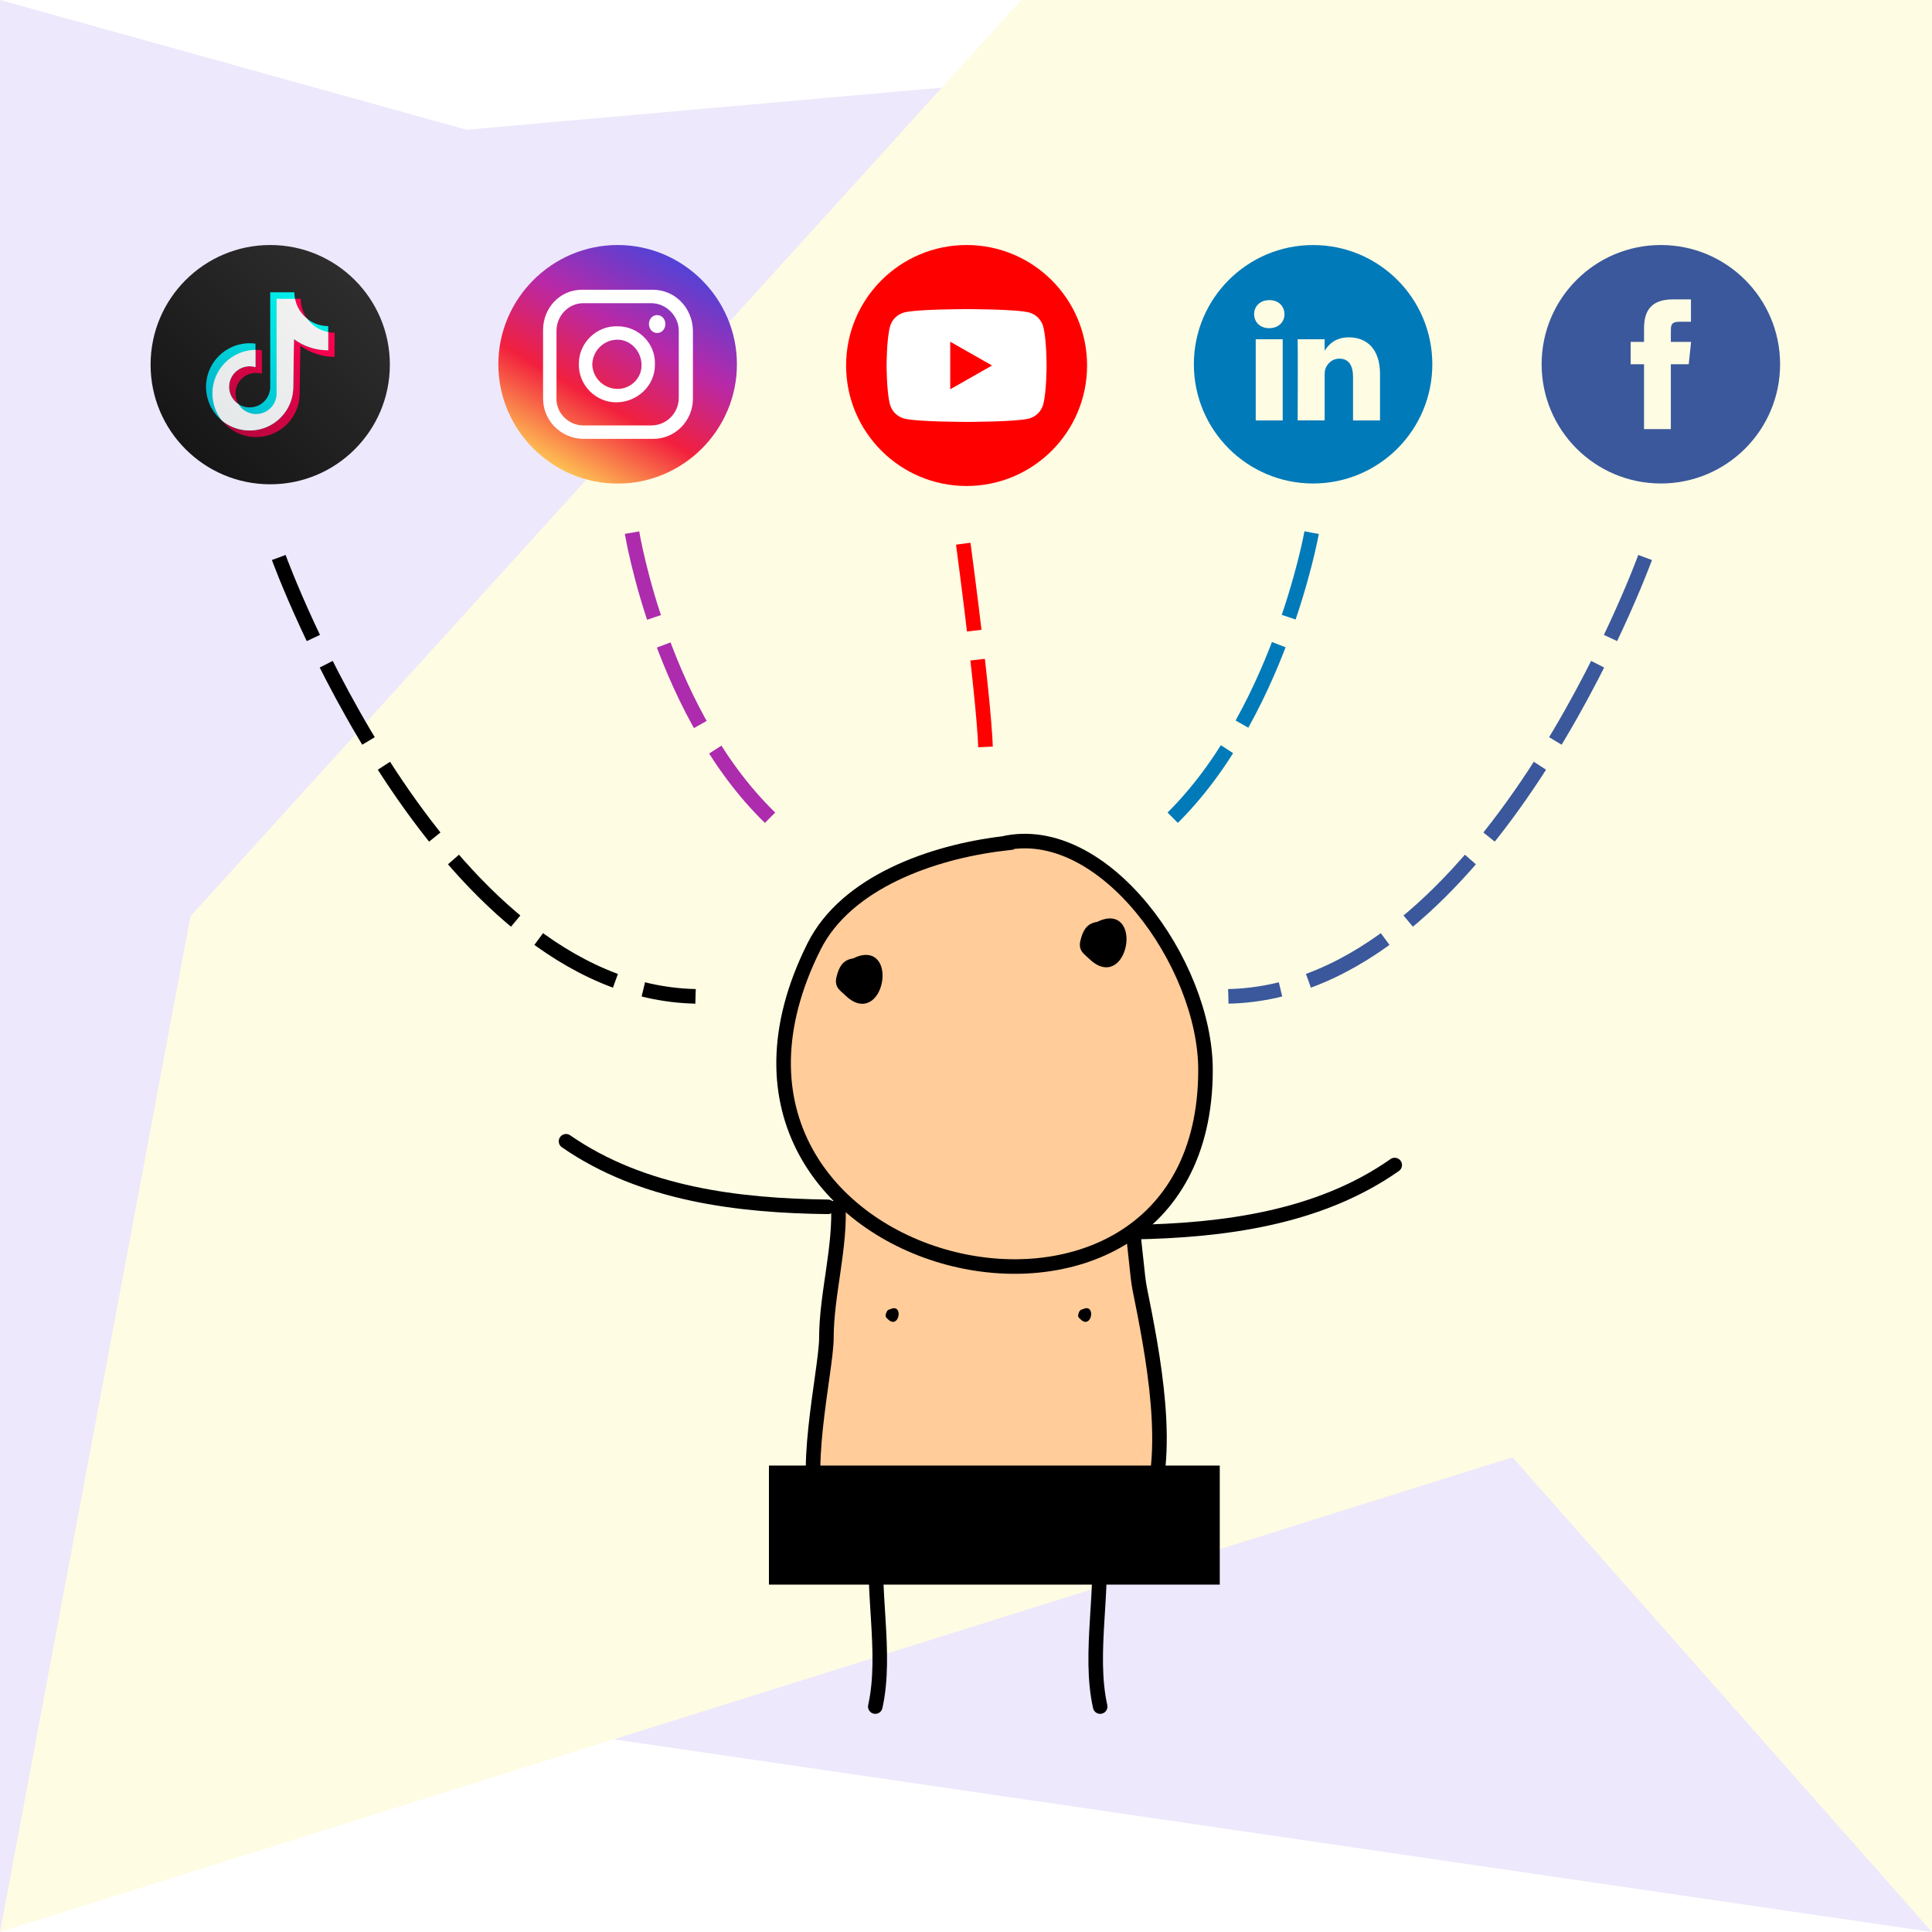 <?xml version="1.0" encoding="UTF-8" standalone="no"?>
<!-- Created with Inkscape (http://www.inkscape.org/) -->

<svg
   xmlns:dc="http://purl.org/dc/elements/1.1/"
   xmlns:cc="http://creativecommons.org/ns#"
   xmlns:rdf="http://www.w3.org/1999/02/22-rdf-syntax-ns#"
   xmlns:svg="http://www.w3.org/2000/svg"
   xmlns="http://www.w3.org/2000/svg"
   xmlns:sodipodi="http://sodipodi.sourceforge.net/DTD/sodipodi-0.dtd"
   xmlns:inkscape="http://www.inkscape.org/namespaces/inkscape"
   width="1000"
   height="1000"
   viewBox="0 0 264.583 264.583"
   version="1.1"
   id="svg8"
   inkscape:version="0.92.4 (5da689c313, 2019-01-14)"
   sodipodi:docname="media-category.svg">
  <defs
     id="defs2">
    <clipPath
       clipPathUnits="userSpaceOnUse"
       id="clipPath823">
      <rect
         ry="0"
         y="32.417"
         x="0"
         height="264.583"
         width="264.583"
         id="rect825"
         style="opacity:1;fill:#f2f2f2;fill-opacity:1;stroke:none;stroke-width:4.012;stroke-linecap:round;stroke-linejoin:round;stroke-miterlimit:4;stroke-dasharray:none;stroke-dashoffset:0;stroke-opacity:1" />
    </clipPath>
    <clipPath
       clipPathUnits="userSpaceOnUse"
       id="clipPath1833">
      <rect
         y="31.709"
         x="41.789"
         height="192.653"
         width="192.653"
         id="rect1835"
         style="opacity:1;fill:#999999;fill-opacity:1;stroke:none;stroke-width:1.12;stroke-linecap:round;stroke-linejoin:round;stroke-miterlimit:4;stroke-dasharray:none;stroke-dashoffset:0;stroke-opacity:1" />
    </clipPath>
    <clipPath
       clipPathUnits="userSpaceOnUse"
       id="clipPath1862">
      <rect
         y="32.417"
         x="-1.7763568e-15"
         height="264.583"
         width="264.583"
         id="rect1864"
         style="opacity:1;fill:#999999;fill-opacity:1;stroke:none;stroke-width:1.538;stroke-linecap:round;stroke-linejoin:round;stroke-miterlimit:4;stroke-dasharray:none;stroke-dashoffset:0;stroke-opacity:1" />
    </clipPath>
    <style
       id="style2200">.cls-1{fill:url(#linear-gradient);}.cls-2{fill:url(#linear-gradient-2);}.cls-3{fill:url(#linear-gradient-3);}.cls-4{fill:url(#linear-gradient-4);}</style>
    <linearGradient
       y2="1.301"
       y1="513.347"
       x2="510.699"
       x1="-1.347"
       id="linear-gradient"
       gradientUnits="userSpaceOnUse">
      <stop
         id="stop2202"
         stop-color="#111"
         offset="0" />
      <stop
         id="stop2204"
         stop-color="#323232"
         offset="1" />
    </linearGradient>
    <linearGradient
       y2="161.914"
       y1="376.967"
       x2="368.112"
       x1="153.06"
       id="linear-gradient-2"
       gradientUnits="userSpaceOnUse">
      <stop
         id="stop2207"
         stop-color="#b5053c"
         offset="0" />
      <stop
         id="stop2209"
         stop-color="#c90441"
         offset="0.233" />
      <stop
         id="stop2211"
         stop-color="#f0014b"
         offset="0.737" />
      <stop
         id="stop2213"
         stop-color="#ff004f"
         offset="1" />
    </linearGradient>
    <linearGradient
       y2="139.555"
       y1="366.084"
       x2="362.722"
       x1="136.192"
       id="linear-gradient-3"
       gradientUnits="userSpaceOnUse">
      <stop
         id="stop2216"
         stop-color="#00b2c9"
         offset="0" />
      <stop
         id="stop2218"
         stop-color="#00c8d4"
         offset="0.283" />
      <stop
         id="stop2220"
         stop-color="#00e6e4"
         offset="0.741" />
      <stop
         id="stop2222"
         stop-color="#00f1ea"
         offset="1" />
    </linearGradient>
    <linearGradient
       y2="5.448"
       y1="506.873"
       x2="510.704"
       x1="9.279"
       id="linear-gradient-4"
       gradientUnits="userSpaceOnUse">
      <stop
         id="stop2225"
         stop-color="#dde3e4"
         offset="0" />
      <stop
         id="stop2227"
         stop-color="#fcf7f7"
         offset="1" />
    </linearGradient>
  </defs>
  <sodipodi:namedview
     id="base"
     pagecolor="#ffffff"
     bordercolor="#666666"
     borderopacity="1.0"
     inkscape:pageopacity="0.0"
     inkscape:pageshadow="2"
     inkscape:zoom="0.35"
     inkscape:cx="-342.86065"
     inkscape:cy="755.92446"
     inkscape:document-units="mm"
     inkscape:current-layer="layer1"
     showgrid="false"
     units="px"
     inkscape:window-width="1920"
     inkscape:window-height="1017"
     inkscape:window-x="-8"
     inkscape:window-y="-8"
     inkscape:window-maximized="1" />
  <g
     inkscape:label="Layer 1"
     inkscape:groupmode="layer"
     id="layer1"
     transform="translate(0,-32.417)">
    <rect
       style="opacity:1;fill:#ffffff;fill-opacity:1;stroke:none;stroke-width:1.538;stroke-linecap:round;stroke-linejoin:round;stroke-miterlimit:4;stroke-dasharray:none;stroke-dashoffset:0;stroke-opacity:1"
       id="rect2332"
       width="264.583"
       height="264.583"
       x="-1.7763568e-15"
       y="32.417" />
    <path
       style="opacity:1;fill:#ede8fb;fill-opacity:1;stroke:none;stroke-width:1.538;stroke-linecap:round;stroke-linejoin:round;stroke-miterlimit:4;stroke-dasharray:none;stroke-dashoffset:0;stroke-opacity:1"
       d="M 0,32.417 63.878,50.182 264.583,32.417 V 297 L 52.539,266.006 0,297 Z"
       id="rect2329"
       inkscape:connector-curvature="0"
       sodipodi:nodetypes="ccccccc" />
    <path
       style="opacity:1;fill:#fffce4;fill-opacity:1;stroke:none;stroke-width:1.538;stroke-linecap:round;stroke-linejoin:round;stroke-miterlimit:4;stroke-dasharray:none;stroke-dashoffset:0;stroke-opacity:1"
       d="M 26.08,157.905 139.851,32.417 H 264.583 V 297 L 207.131,231.988 0,297 Z"
       id="rect1060"
       inkscape:connector-curvature="0"
       sodipodi:nodetypes="ccccccc" />
    <path
       style="fill:none;stroke:#000000;stroke-width:1.993;stroke-linecap:round;stroke-linejoin:miter;stroke-miterlimit:4;stroke-dasharray:none;stroke-opacity:1"
       d="m 150.316,242.369 c 1.018,7.6 -1.304,16.321 0.349,23.759"
       id="path2000"
       inkscape:connector-curvature="0" />
    <path
       style="fill:#ffcc9a;fill-opacity:1;stroke:#000000;stroke-width:1.994;stroke-linecap:butt;stroke-linejoin:miter;stroke-miterlimit:4;stroke-dasharray:none;stroke-opacity:1"
       d="m 114.787,196.91 c 0.388,6.338 -1.616,12.67 -1.616,18.802 0,4.203 -3.789,20.594 -0.441,23.943 4.001,4.001 41.126,6.469 44.067,0.588 4.035,-8.069 0.971,-22.908 -0.734,-31.434 -0.638,-3.192 -1.038,-15.869 -3.966,-17.333 -11.388,-5.694 -28.603,4.095 -37.31,5.435 z"
       id="path2002"
       inkscape:connector-curvature="0" />
    <path
       style="fill:#ffcc9a;fill-opacity:1;stroke:#000000;stroke-width:1.993;stroke-linecap:butt;stroke-linejoin:miter;stroke-miterlimit:4;stroke-dasharray:none;stroke-opacity:1"
       d="m 137.329,147.943 c -9.675,1.162 -21.456,5.309 -25.853,14.101 -22.517,45.033 53.615,62.953 53.615,16.892 0,-14.519 -13.978,-34.175 -27.762,-30.994 z"
       id="path2004"
       inkscape:connector-curvature="0" />
    <path
       inkscape:connector-curvature="0"
       id="path2006"
       d="m 120.218,242.369 c -1.018,7.6 1.304,16.321 -0.349,23.759"
       style="fill:none;stroke:#000000;stroke-width:1.993;stroke-linecap:round;stroke-linejoin:miter;stroke-miterlimit:4;stroke-dasharray:none;stroke-opacity:1" />
    <path
       inkscape:connector-curvature="0"
       id="path2008"
       d="m 116.915,163.998 c -1.302,0.164 -1.725,1.06 -2.032,2.286 -0.3,1.198 0.411,1.511 1.016,2.116 4.836,4.836 6.951,-7.37 1.016,-4.402 z"
       style="fill:#000000;fill-opacity:1;stroke:#000000;stroke-width:0.67px;stroke-linecap:butt;stroke-linejoin:miter;stroke-opacity:1" />
    <path
       style="fill:#000000;fill-opacity:1;stroke:#000000;stroke-width:0.67px;stroke-linecap:butt;stroke-linejoin:miter;stroke-opacity:1"
       d="m 150.324,159.001 c -1.302,0.164 -1.725,1.06 -2.032,2.286 -0.3,1.198 0.411,1.511 1.016,2.116 4.836,4.836 6.952,-7.37 1.016,-4.402 z"
       id="path2010"
       inkscape:connector-curvature="0" />
    <path
       id="path2101"
       style="clip-rule:evenodd;fill:#3a589b;fill-rule:evenodd;stroke-width:0.544"
       d="m 225.146,91.183 h 3.671 v -8.884 h 2.449 l 0.324,-3.061 h -2.773 l 0.004,-1.533 c 0,-0.798 0.076,-1.226 1.221,-1.226 h 1.531 v -3.062 h -2.449 c -2.942,0 -3.977,1.485 -3.977,3.983 v 1.838 h -1.834 v 3.062 h 1.834 z m 2.305,7.446 c -9.018,0 -16.328,-7.311 -16.328,-16.328 0,-9.018 7.311,-16.329 16.328,-16.329 9.018,0 16.328,7.31 16.328,16.329 0,9.018 -7.311,16.328 -16.328,16.328 z"
       inkscape:connector-curvature="0" />
    <g
       id="g2119"
       transform="matrix(0.033,0,0,0.033,115.872,65.972)">
      <path
         id="path2115"
         d="m 500,1000 v 0 C 223.9,1000 0,776.1 0,500 v 0 C 0,223.9 223.9,0 500,0 v 0 c 276.1,0 500,223.9 500,500 v 0 c 0,276.1 -223.9,500 -500,500 z"
         class="st0"
         inkscape:connector-curvature="0"
         style="fill:#ff0000" />
      <path
         id="path2117"
         d="M 818.2,339.1 C 810.6,310.3 788.1,287.7 759.5,280 707.7,266 500.1,266 500.1,266 c 0,0 -207.7,0 -259.4,14 -28.6,7.7 -51.1,30.3 -58.7,59.1 -14,52.1 -14,160.9 -14,160.9 0,0 0,108.8 13.9,160.9 7.6,28.8 30.1,51.4 58.7,59.1 51.8,14 259.4,14 259.4,14 0,0 207.7,0 259.4,-14 28.6,-7.7 51.1,-30.3 58.7,-59.1 C 832,608.8 832,500 832,500 c 0,0 0,-108.8 -13.8,-160.9 z M 432.1,598.7 V 401.3 L 605.6,500 Z"
         class="st1"
         inkscape:connector-curvature="0"
         style="fill:#ffffff" />
    </g>
    <path
       id="path2132"
       style="clip-rule:evenodd;fill:#007ab9;fill-rule:evenodd;stroke-width:0.544"
       d="m 188.99,89.995 v -6.375 c 0,-3.415 -1.823,-5.005 -4.254,-5.005 -1.962,0 -2.841,1.079 -3.33,1.836 v -1.575 h -3.696 c 0.049,1.043 0,11.118 0,11.118 h 3.696 v -6.209 c 0,-0.331 0.024,-0.663 0.122,-0.901 0.267,-0.664 0.875,-1.351 1.895,-1.351 1.338,0 1.872,1.019 1.872,2.513 v 5.948 h 3.695 z M 173.816,77.36 c 1.288,0 2.091,-0.855 2.091,-1.922 -0.024,-1.09 -0.803,-1.92 -2.067,-1.92 -1.264,0 -2.091,0.829 -2.091,1.92 0,1.067 0.802,1.922 2.043,1.922 z m 6.009,21.27 c -9.018,0 -16.328,-7.311 -16.328,-16.328 0,-9.018 7.311,-16.328 16.328,-16.328 9.018,0 16.328,7.31 16.328,16.328 0,9.018 -7.311,16.328 -16.328,16.328 z m -4.162,-8.634 v -11.118 h -3.695 v 11.118 z"
       inkscape:connector-curvature="0" />
    <g
       id="g2268"
       transform="matrix(0.064,0,0,0.064,20.622,65.972)">
      <path
         id="path2234"
         d="M 256,0 C 114.615,0 0,114.615 0,256 0,397.385 114.615,512 256,512 397.385,512 512,397.385 512,256 512,114.615 397.385,0 256,0 Z"
         class="cls-1"
         inkscape:connector-curvature="0"
         style="fill:url(#linear-gradient)" />
      <path
         id="path2236"
         d="m 393.729,187.531 a 72.364,72.364 0 0 1 -72.365,-72.364 h -51.7 v 202.448 a 43.964,43.964 0 1 1 -31.547,-42.221 v -50.256 a 93.308,93.308 0 1 0 80.839,92.477 l 1.5,-102.332 a 123.5,123.5 0 0 0 73.267,23.946 z"
         class="cls-2"
         inkscape:connector-curvature="0"
         style="fill:url(#linear-gradient-2)" />
      <path
         id="path2238"
         d="M 380.062,173.448 A 72.364,72.364 0 0 1 307.7,101.083 H 256 v 202.448 a 43.964,43.964 0 1 1 -31.547,-42.22 v -50.257 a 93.308,93.308 0 1 0 80.839,92.477 L 306.8,201.2 a 123.5,123.5 0 0 0 73.267,23.945 z"
         class="cls-3"
         inkscape:connector-curvature="0"
         style="fill:url(#linear-gradient-3)" />
      <path
         id="path2240"
         d="m 380.062,186.237 a 72.365,72.365 0 0 1 -44.615,-28.176 72.346,72.346 0 0 1 -26.375,-42.894 h -39.405 v 202.448 a 44.015,44.015 0 0 1 -81.653,22.815 44.018,44.018 0 0 1 36.439,-79.119 V 224.328 A 93.3,93.3 0 0 0 152.217,375.169 93.3,93.3 0 0 0 305.292,303.531 L 306.8,201.2 a 123.5,123.5 0 0 0 73.267,23.945 z"
         class="cls-4"
         inkscape:connector-curvature="0"
         style="fill:url(#linear-gradient-4)" />
    </g>
    <g
       id="g2289"
       transform="matrix(1.021,0,0,1.021,68.247,65.972)">
      <linearGradient
         y2="32"
         y1="32"
         x2="1"
         x1="-1.206969e-06"
         id="SVGID_1_"
         gradientUnits="userSpaceOnUse"
         gradientTransform="matrix(16.003,-27.717,27.717,16.003,-878.96,-482.227)">
        <stop
           id="stop2272"
           style="stop-color:#FEC053"
           offset="0" />
        <stop
           id="stop2274"
           style="stop-color:#F2203E"
           offset="0.327" />
        <stop
           id="stop2276"
           style="stop-color:#B729A8"
           offset="0.648" />
        <stop
           id="stop2278"
           style="stop-color:#5342D6"
           offset="1" />
      </linearGradient>
      <path
         id="path2281"
         d="M 16,0 V 0 C 24.8,0 32,7.2 32,16 32,24.8 24.8,32 16,32 7.2,32 0,24.8 0,16 0,7.2 7.2,0 16,0 Z"
         class="st0"
         inkscape:connector-curvature="0"
         style="fill:url(#SVGID_1_)" />
      <path
         id="path2283"
         d="M 20.7,6 H 11.2 C 8.3,6 6,8.4 6,11.4 v 9.2 c 0,2.9 2.3,5.3 5.3,5.4 h 9.5 c 2.9,0 5.3,-2.4 5.3,-5.4 V 11.4 C 26,8.4 23.7,6 20.7,6 Z m 3.5,14.5 c 0,2 -1.6,3.7 -3.7,3.7 h -9.1 c -2,0 -3.7,-1.7 -3.6,-3.7 v -9 c 0,-2 1.6,-3.7 3.6,-3.7 h 9.1 c 2,0 3.7,1.7 3.7,3.7 z"
         class="st1"
         inkscape:connector-curvature="0"
         style="fill:#ffffff" />
      <path
         id="path2285"
         d="m 16,10.9 c -2.8,-0.1 -5.2,2.2 -5.2,5 -0.1,2.8 2.2,5.2 5,5.2 2.8,0 5.2,-2.2 5.2,-5 V 16 c 0.1,-2.8 -2.2,-5.1 -5,-5.1 z m 0,8.4 c -1.8,0 -3.3,-1.4 -3.4,-3.2 0,-1.8 1.4,-3.3 3.2,-3.4 1.8,-0.1 3.3,1.4 3.4,3.2 V 16 c 0.1,1.8 -1.4,3.3 -3.2,3.3 z"
         class="st1"
         inkscape:connector-curvature="0"
         style="fill:#ffffff" />
      <path
         id="path2287"
         d="m 21.3,9.4 c 0.6,0 1.1,0.5 1.1,1.2 0,0.7 -0.5,1.2 -1.1,1.2 -0.6,0 -1.1,-0.5 -1.1,-1.2 0,-0.7 0.5,-1.2 1.1,-1.2 z"
         class="st1"
         inkscape:connector-curvature="0"
         style="fill:#ffffff" />
    </g>
    <path
       style="fill:none;stroke:#000000;stroke-width:2;stroke-linecap:butt;stroke-linejoin:miter;stroke-miterlimit:4;stroke-dasharray:12, 4;stroke-dashoffset:0;stroke-opacity:1"
       d="m 38.176,108.768 c 0,0 21.545,59.342 57.074,60.098"
       id="path2311"
       inkscape:connector-curvature="0" />
    <path
       style="fill:none;stroke:#ac2cad;stroke-width:2;stroke-linecap:butt;stroke-linejoin:miter;stroke-miterlimit:4;stroke-dasharray:12, 4;stroke-dashoffset:0;stroke-opacity:1"
       d="m 86.557,105.366 c 0,0 4.131,25.364 19.628,39.727"
       id="path2313"
       inkscape:connector-curvature="0"
       sodipodi:nodetypes="cc" />
    <path
       style="fill:none;stroke:#ff0000;stroke-width:2;stroke-linecap:butt;stroke-linejoin:miter;stroke-miterlimit:4;stroke-dasharray:12, 4;stroke-dashoffset:0;stroke-opacity:1"
       d="m 131.914,106.878 c 0,0 3.736,27.653 2.98,30.299"
       id="path2315"
       inkscape:connector-curvature="0"
       sodipodi:nodetypes="cc" />
    <path
       inkscape:connector-curvature="0"
       id="path2317"
       d="m 179.625,105.366 c 0,0 -4.599,25.698 -20.096,40.062"
       style="fill:none;stroke:#007ab9;stroke-width:2;stroke-linecap:butt;stroke-linejoin:miter;stroke-miterlimit:4;stroke-dasharray:12, 4;stroke-dashoffset:0;stroke-opacity:1"
       sodipodi:nodetypes="cc" />
    <path
       inkscape:connector-curvature="0"
       id="path2319"
       d="m 225.293,108.768 c 0,0 -21.545,59.342 -57.074,60.098"
       style="fill:none;stroke:#3a589b;stroke-width:2;stroke-linecap:butt;stroke-linejoin:miter;stroke-miterlimit:4;stroke-dasharray:12, 4;stroke-dashoffset:0;stroke-opacity:1" />
    <path
       inkscape:connector-curvature="0"
       id="path2321"
       d="m 77.517,188.714 c 10.477,7.265 23.666,8.83 35.867,8.976"
       style="fill:none;stroke:#000000;stroke-width:1.994;stroke-linecap:round;stroke-linejoin:miter;stroke-miterlimit:4;stroke-dasharray:none;stroke-opacity:1" />
    <path
       style="fill:none;stroke:#000000;stroke-width:1.994;stroke-linecap:round;stroke-linejoin:miter;stroke-miterlimit:4;stroke-dasharray:none;stroke-opacity:1"
       d="m 191.002,191.967 c -10.434,7.326 -23.614,8.969 -35.814,9.187"
       id="path2323"
       inkscape:connector-curvature="0" />
    <path
       style="fill:#000000;fill-opacity:1;stroke:#000000;stroke-width:0.187px;stroke-linecap:butt;stroke-linejoin:miter;stroke-opacity:1"
       d="m 121.966,211.797 c -0.364,0.046 -0.482,0.296 -0.568,0.639 -0.084,0.335 0.115,0.423 0.284,0.592 1.352,1.352 1.944,-2.06 0.284,-1.231 z"
       id="path2335"
       inkscape:connector-curvature="0" />
    <path
       inkscape:connector-curvature="0"
       id="path2337"
       d="m 148.33,211.797 c -0.364,0.046 -0.482,0.296 -0.568,0.639 -0.084,0.335 0.115,0.423 0.284,0.592 1.352,1.352 1.944,-2.06 0.284,-1.231 z"
       style="fill:#000000;fill-opacity:1;stroke:#000000;stroke-width:0.187px;stroke-linecap:butt;stroke-linejoin:miter;stroke-opacity:1" />
    <rect
       style="opacity:1;fill:#000000;fill-opacity:1;stroke:none;stroke-width:2;stroke-linecap:round;stroke-linejoin:round;stroke-miterlimit:4;stroke-dasharray:12, 4;stroke-dashoffset:0;stroke-opacity:1"
       id="rect2339"
       width="61.739"
       height="16.303"
       x="105.304"
       y="233.123" />
  </g>
  <style
     id="style1569"
     type="text/css">
	.st0{fill:#F5F5F5;}
	.st1{fill:#EA4335;}
	.st2{fill:#FBBC05;}
	.st3{fill:#4285F4;}
	.st4{fill:#34A853;}
</style>
  <style
     id="style2111"
     type="text/css">
	.st0{fill:#FF0000;}
	.st1{fill:#FFFFFF;}
</style>
  <style
     id="style2142"
     type="text/css">
	.st0{fill:url(#SVGID_1_);}
	.st1{fill:#FFFFFF;}
</style>
  <style
     id="style2270"
     type="text/css">
	.st0{fill:url(#SVGID_1_);}
	.st1{fill:#FFFFFF;}
</style>
</svg>
